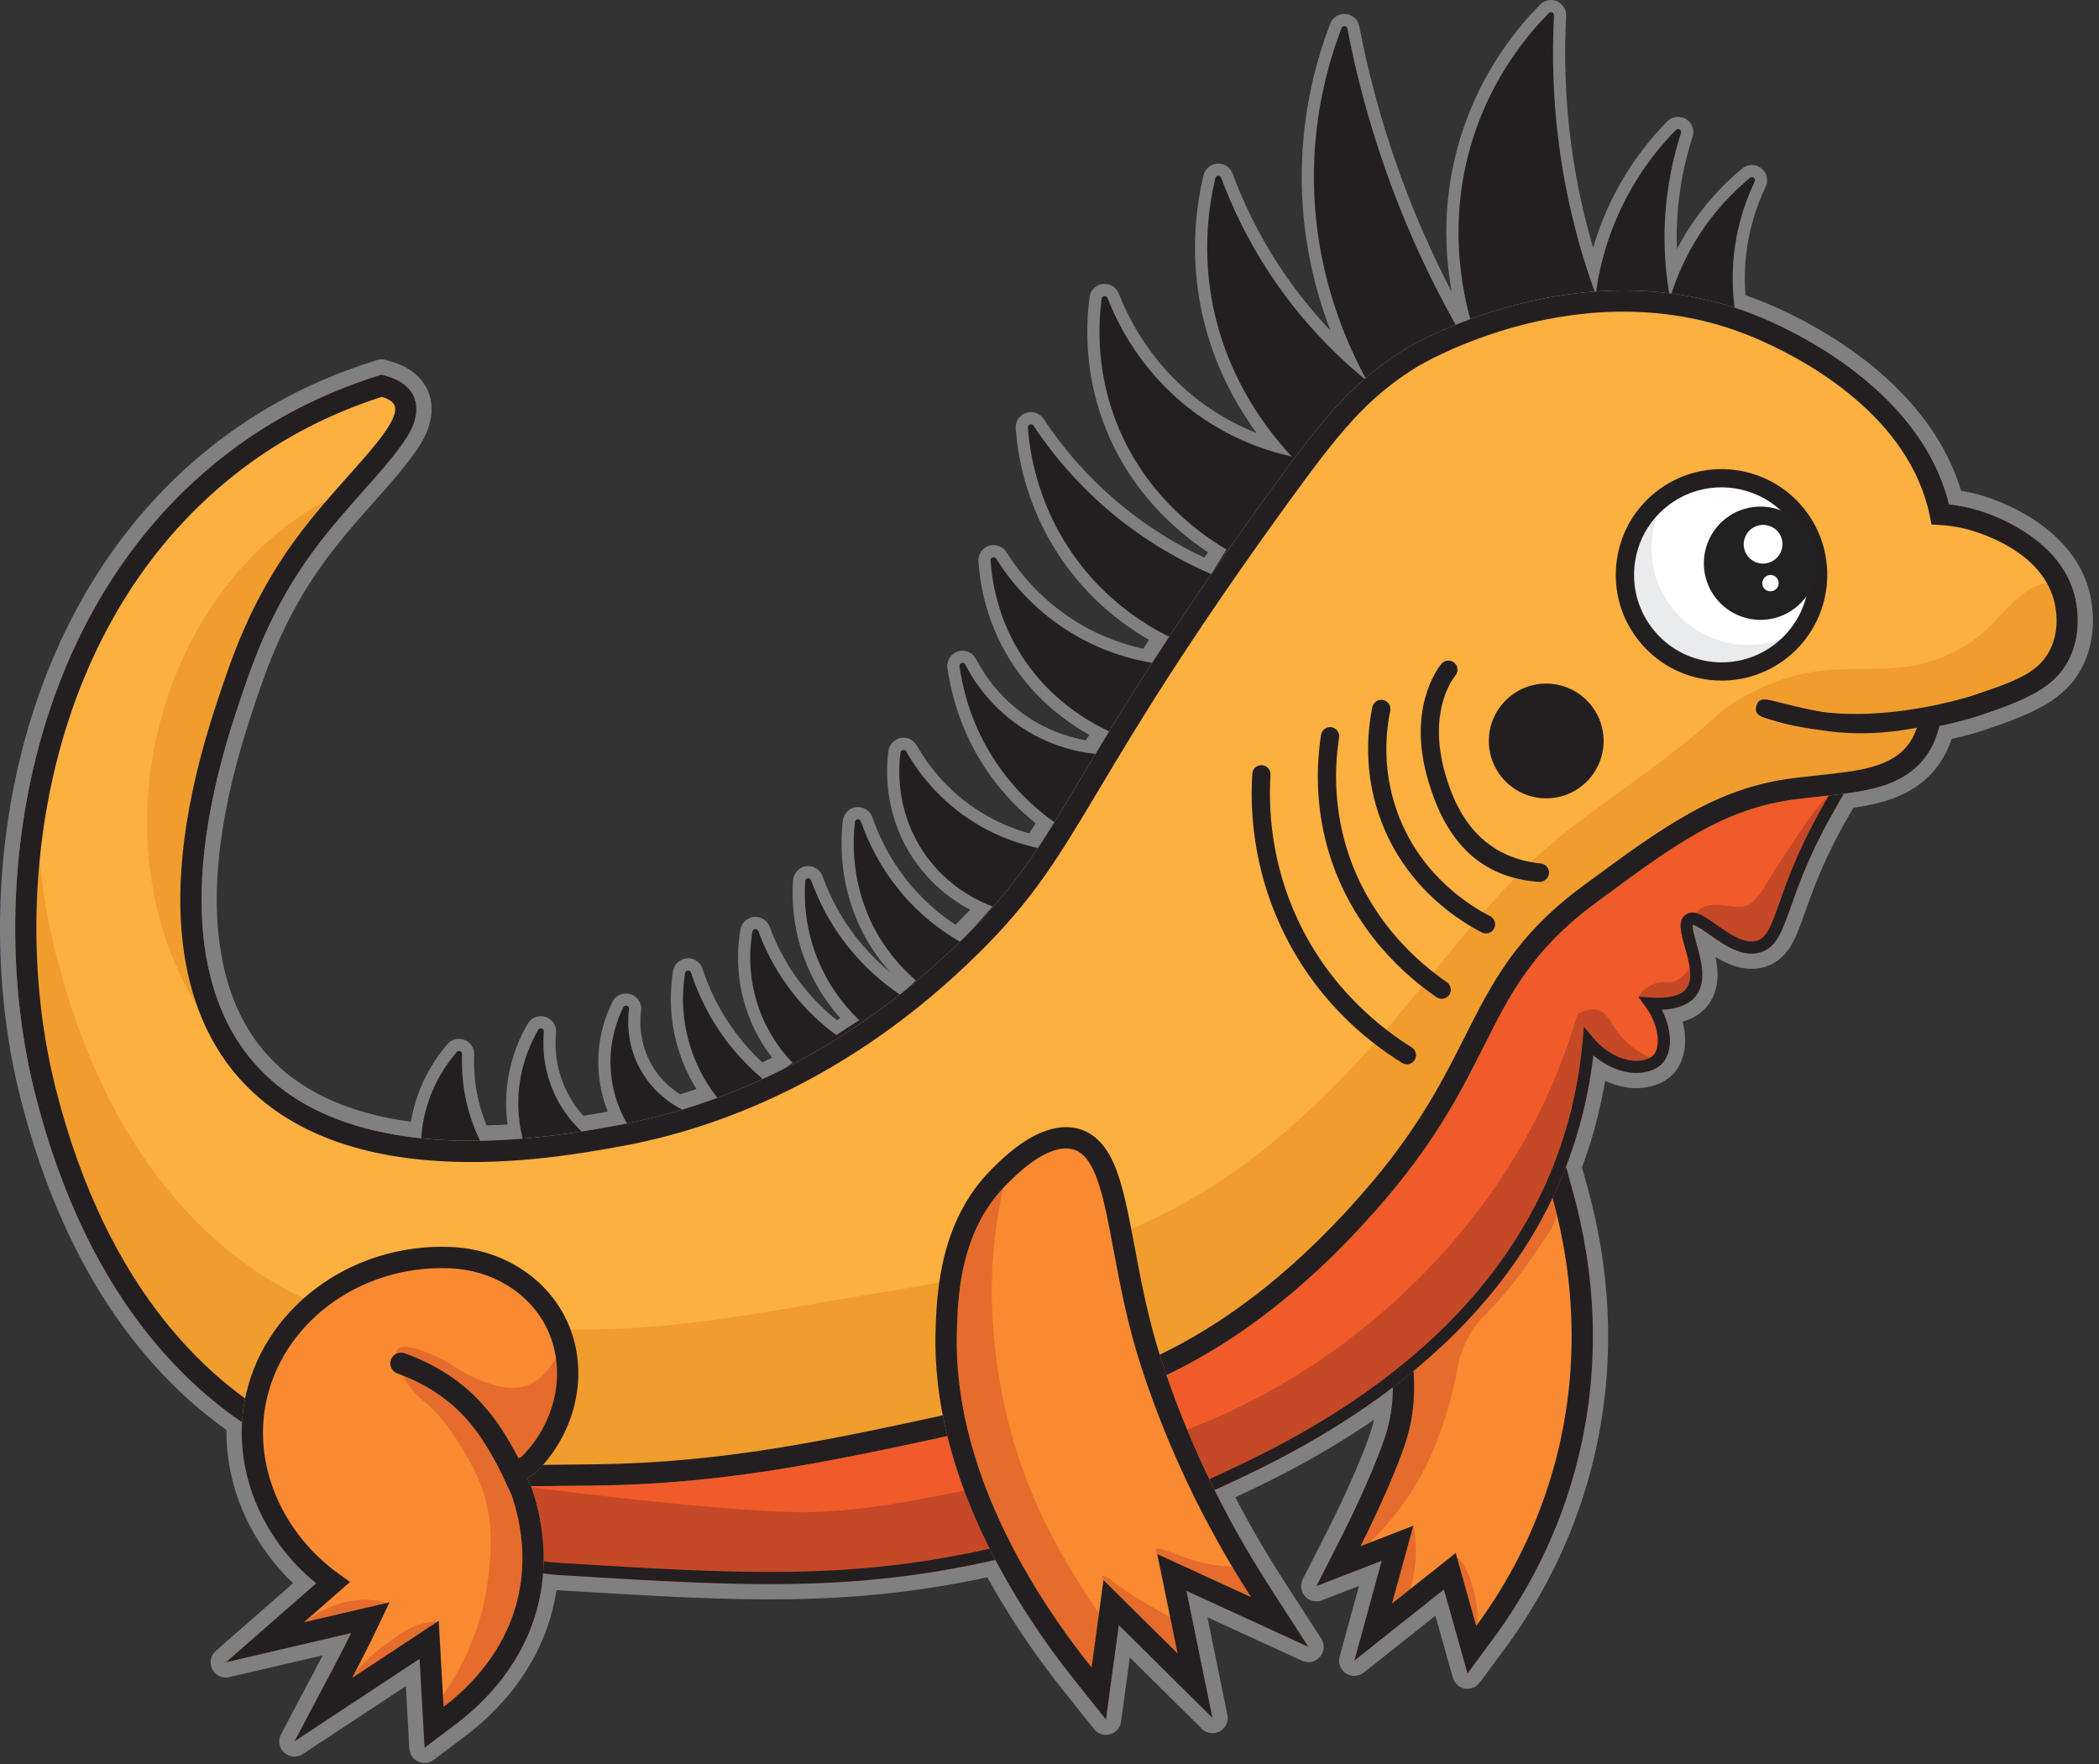 <?xml version="1.0" encoding="UTF-8" standalone="no"?><!DOCTYPE svg PUBLIC "-//W3C//DTD SVG 1.1//EN" "http://www.w3.org/Graphics/SVG/1.1/DTD/svg11.dtd"><svg width="100%" height="100%" viewBox="0 0 345 290" version="1.1" xmlns="http://www.w3.org/2000/svg" xmlns:xlink="http://www.w3.org/1999/xlink" xml:space="preserve" xmlns:serif="http://www.serif.com/" style="fill-rule:evenodd;clip-rule:evenodd;stroke-linecap:round;stroke-linejoin:round;stroke-miterlimit:5;"><rect x="0" y="0" width="345" height="290" fill="#333333" stroke="none"/><g id="Ziggy"><path id="outline" d="M89.272,258.621c0.87,0.119 1.76,0.206 2.675,0.262c29.593,1.824 47.68,2.917 71.661,-2.479c4.13,7.856 8.926,14.654 13.076,19.851l5.102,6.388l2.109,-15.52c0,0 7.191,7.123 7.191,7.123l8.204,8.125l-4.266,-20.877c-0,-0 20.036,9.202 20.036,9.202l-6.491,-10.079c-3.283,-5.098 -6.263,-10.34 -8.929,-15.703c0.185,-0.084 0.37,-0.169 0.556,-0.254c6.169,-2.833 17.459,-8.047 28.738,-16.63c-0.008,2.791 -0.4,5.111 -0.926,6.957l-0,-0c-1.43,5.02 -5.5,13.488 -6.299,15.136l-0.001,0.002c-0.392,0.813 -0.794,1.622 -1.203,2.426l-4.141,8.153l10.731,-4.159c-0,0 -4.495,16.41 -4.495,16.41l14.723,-11.686c-0,0 3.883,13.808 3.883,13.808l4.248,-5.758c5.535,-7.501 9.737,-15.737 12.509,-24.525l-0,-0c6.116,-19.391 3.894,-36.894 0.616,-48.771l-1.139,-4.125l-0.119,0.06l0.072,-0.186c2.247,-5.822 3.758,-11.971 4.499,-18.31c2.05,1.777 4.508,2.811 6.842,2.889l0.008,0.001c1.93,0.05 3.558,-0.593 4.432,-1.51c0.78,-0.82 1.312,-2.159 1.306,-3.833c-0.004,-1.474 -0.418,-3.258 -1.349,-5.037c2.797,-0.12 4.656,-1.009 5.631,-2.29c0.749,-0.984 1.074,-2.265 1.037,-3.7c-0.039,-1.566 -0.521,-3.358 -0.962,-4.916c-0.235,-0.831 -0.463,-1.616 -0.568,-2.316c-0.033,-0.219 -0.053,-0.425 -0.046,-0.617c0.001,-0.036 0.008,-0.086 0.014,-0.128c0.041,0.007 0.088,0.017 0.121,0.027c0.186,0.057 0.377,0.146 0.576,0.252c0.64,0.338 1.32,0.827 2.043,1.337c1.353,0.957 2.917,2.036 4.429,2.619c1.355,0.522 2.693,0.664 3.907,0.306c1.076,-0.317 1.946,-0.96 2.706,-2.077c0.757,-1.112 1.43,-2.855 2.32,-5.394c0.293,-0.835 0.609,-1.741 0.973,-2.716l-0,-0.001c2.514,-6.771 5.076,-11.238 6.946,-14.5c0.283,-0.494 0.544,-0.954 0.783,-1.386c2.163,-0.282 4.142,-0.624 5.898,-1.144c3.437,-1.017 6.119,-2.7 7.959,-5.497l-0,-0.001c0.63,-0.959 1.131,-2.015 1.493,-3.161l0.424,-1.346l0.611,-0.125c3.57,-0.777 5.844,-1.535 5.897,-1.553c7.928,-2.666 12.466,-4.693 14.743,-9.241c2.194,-4.381 1.362,-8.976 0.878,-10.752c-2.325,-8.527 -11.74,-12.546 -15.772,-13.77c-1.564,-0.475 -3.181,-0.804 -4.823,-0.982l-0.144,-0.565c-4.559,-17.175 -22.761,-26.784 -30.453,-30.04c-1.732,-0.733 -3.461,-1.364 -5.182,-1.902c-0.299,-2.417 -0.424,-5.348 -0.067,-8.64c0.577,-5.321 2.181,-9.477 3.448,-12.127c-2.403,1.98 -5.754,5.209 -8.681,9.957c-1.953,3.167 -3.21,6.189 -4.033,8.728c-0.471,-0.065 -0.941,-0.124 -1.409,-0.177c-0.531,-3.234 -0.886,-7.164 -0.686,-11.615c0.274,-6.122 1.505,-11.179 2.681,-14.808c-2.55,2.59 -6.014,6.71 -8.809,12.51c-2.494,5.176 -3.631,9.978 -4.16,13.654c-0.427,0.026 -0.852,0.057 -1.274,0.091c-2.309,-6.44 -4.547,-14.464 -5.799,-23.83c-1.098,-8.205 -1.185,-15.538 -0.859,-21.636c-3.393,3.451 -9.055,10.156 -12.291,20.232c-4.056,12.632 -2.1,23.713 -0.498,29.543c-1.199,0.433 -2.318,0.869 -3.347,1.294c-3.924,-7.005 -7.987,-15.471 -11.474,-25.348c-3.011,-8.531 -5.007,-16.454 -6.347,-23.424c-2.075,5.437 -4.379,13.504 -4.504,23.424c-0.189,15.06 4.737,26.827 8.37,33.584c-0.313,0.264 -0.624,0.532 -0.931,0.805c-4.716,-3.891 -10.386,-9.481 -15.482,-17.155c-3.893,-5.863 -6.459,-11.449 -8.173,-16.064c-1.013,4.301 -1.914,10.636 -0.847,18.107c1.993,13.969 9.644,23.371 13.583,27.516l-0.258,0.343l-0.178,0.237c-3.955,-0.84 -9.937,-2.689 -15.999,-7.032c-9.453,-6.774 -13.497,-15.598 -14.981,-19.405c-0.514,3.946 -0.89,11.151 2.088,19.277c4.803,13.11 15.04,19.634 18.471,21.607c-1.147,1.633 -2.246,3.214 -3.302,4.746c-4.279,-1.844 -9.83,-4.762 -15.552,-9.374c-6.643,-5.354 -11.059,-11.006 -13.824,-15.177c0.28,3.76 1.393,11.82 6.93,20.028c5.297,7.853 12.048,11.995 16.065,13.97c-1.19,1.8 -2.311,3.521 -3.372,5.168c-3.21,-0.552 -7.469,-1.705 -11.969,-4.202c-7.629,-4.233 -11.875,-10.061 -13.788,-13.107c0.216,3.149 1.021,8.503 4.256,14.128c4.514,7.849 11.213,11.799 14.994,13.556c-0.991,1.62 -1.919,3.156 -2.797,4.618c-2.803,-0.327 -6.826,-1.224 -11.006,-3.706c-6.309,-3.745 -9.385,-8.966 -10.553,-11.234c0.452,3.235 1.63,8.612 5.106,14.298c3.25,5.316 7.232,8.813 10.253,10.957c-1.107,1.799 -2.178,3.489 -3.268,5.117c-2.753,-0.6 -6.321,-1.742 -10.049,-3.989c-6.632,-3.999 -10.178,-9.337 -11.744,-12.085c-0.245,1.817 -0.984,8.894 3.575,15.83c3.879,5.905 9.338,8.268 11.531,9.057c-1.524,1.758 -3.201,3.548 -5.108,5.436c-0.362,0.358 -0.724,0.712 -1.085,1.062c-1.924,-1.109 -4.057,-2.568 -6.19,-4.491c-6.034,-5.44 -8.877,-11.709 -10.212,-15.49c-0.333,2.965 -0.729,10.232 3.404,17.702c2.085,3.77 4.653,6.38 6.62,8.045c-1.184,0.999 -2.367,1.959 -3.547,2.882c-2.213,-1.503 -4.896,-3.661 -7.499,-6.671c-3.955,-4.574 -6.04,-9.169 -7.149,-12.256c-0.171,2.479 -0.16,7.055 1.873,12.256c2.137,5.471 5.461,8.947 7.319,10.638c-1.532,0.993 -3.064,1.986 -4.596,2.979c-1.98,-1.428 -4.339,-3.421 -6.638,-6.128c-3.585,-4.22 -5.55,-8.439 -6.639,-11.404c-0.386,2.273 -0.899,7.177 1.192,12.765c1.571,4.2 3.962,7.05 5.534,8.641c-2.037,1.083 -4.046,2.069 -6.017,2.964c-1.67,-1.413 -3.513,-3.215 -5.304,-5.477c-3.564,-4.498 -5.447,-8.95 -6.468,-12.085c-0.374,2.28 -0.79,6.724 0.851,11.915c1.178,3.73 2.995,6.506 4.453,8.328c-2.402,0.902 -4.728,1.672 -6.959,2.329c-1.982,-1.09 -4.765,-3.124 -6.686,-6.657c-2.413,-4.436 -2.063,-8.652 -1.872,-10.128c-0.782,1.581 -2.453,5.49 -1.958,10.639c0.34,3.535 1.571,6.295 2.64,8.116c-0.674,0.138 -1.333,0.266 -1.978,0.384c-1.72,0.315 -3.976,0.73 -6.623,1.136c-1.477,-1.447 -3.235,-3.602 -4.507,-6.572c-1.843,-4.305 -1.733,-8.138 -1.562,-9.973c-1.014,1.734 -2.52,4.816 -3.033,8.951c-0.442,3.557 0.015,6.561 0.537,8.632c-2.552,0.222 -5.259,0.371 -8.05,0.396c-0.65,-1.366 -1.29,-2.975 -1.807,-4.815c-1.054,-3.76 -1.195,-7.068 -1.1,-9.441c-1.5,1.745 -3.84,4.957 -5.027,9.569c-0.404,1.568 -0.606,3.03 -0.689,4.327c-1.478,-0.143 -2.959,-0.334 -4.435,-0.578c-9.154,-1.515 -18.124,-5.11 -24.339,-12.833c-6.908,-8.584 -12.497,-25.457 -2.043,-57.009c2.403,-7.252 5.365,-16.288 12.481,-26.002c2.796,-3.816 5.858,-7.246 8.558,-10.275l-0,-0.001c3.314,-3.72 6.44,-7.342 7.671,-9.913c1.085,-2.264 0.992,-4.19 0.306,-5.557l-0.001,-0.001c-0.604,-1.2 -1.922,-2.448 -4.198,-3.107l-1.025,-0.297l-1.017,0.326c-8.774,2.813 -16.791,6.94 -23.836,12.26c-33.885,25.587 -40.448,72.729 -32.052,105.75c7.543,29.667 21.645,45.447 33.978,53.872c-0.579,9.797 3.932,19.747 12.186,26.461l-14.846,12.99l20.593,-4.806c-0.398,0.808 -0.8,1.609 -1.203,2.401c-0.563,1.106 -1.138,2.213 -1.721,3.316l-6.389,12.079l20.56,-13.552l0.822,14.606l5.234,-3.946c4.829,-3.643 11.039,-9.994 13.41,-19.454c0.433,-1.728 0.714,-3.484 0.848,-5.253Z" style="fill:none;fill-rule:nonzero;stroke:#808080;stroke-width:5px;"/><path id="dorsal-crests" d="M104.758,186.343l-0.013,0.003l-0.051,0.011l-7.722,1.438c-1.476,-1.112 -4.562,-3.748 -6.511,-8.297c-1.843,-4.305 -1.733,-8.138 -1.562,-9.973c-1.014,1.734 -2.52,4.816 -3.033,8.951c-0.559,4.502 0.321,8.119 0.952,10.079c-2.608,0.074 -5.217,0.147 -7.825,0.219c-0.854,-1.6 -1.76,-3.639 -2.447,-6.085c-1.054,-3.76 -1.195,-7.068 -1.1,-9.441c-1.5,1.745 -3.84,4.957 -5.027,9.569c-0.666,2.584 -0.781,4.879 -0.724,6.624c2.046,0.05 4.729,0.078 7.873,0.014c-0,0 5.63,-0.116 10.695,-0.543c6.004,-0.508 11.677,-1.505 16.431,-2.555l0.065,-0.012l-0.001,-0.002c7.931,-1.756 13.278,-3.654 13.278,-3.654c14.736,-5.23 24.554,-12.827 32.425,-19.021c6.202,-4.88 20.389,-16.84 33.618,-36.681c12.139,-18.209 9.537,-22.155 21.822,-38.827c7.396,-10.036 14.757,-20.026 27.198,-27.216c19.741,-11.407 41.048,-9.28 52.043,-7.191c-0.607,-2.794 -1.183,-6.977 -0.639,-12c0.577,-5.321 2.181,-9.477 3.448,-12.127c-2.403,1.98 -5.754,5.209 -8.681,9.957c-2.764,4.482 -4.135,8.675 -4.852,11.617c-0.813,-3.673 -1.544,-8.708 -1.276,-14.681c0.274,-6.122 1.505,-11.179 2.681,-14.808c-2.55,2.59 -6.014,6.71 -8.809,12.51c-3.159,6.557 -4.141,12.514 -4.468,16.341c-2.633,-6.83 -5.339,-15.757 -6.765,-26.426c-1.098,-8.205 -1.185,-15.538 -0.859,-21.636c-3.393,3.451 -9.055,10.156 -12.291,20.232c-4.745,14.779 -1.261,27.436 0.256,32.042c-0.893,0.426 -1.788,0.852 -2.682,1.277c-4.349,-7.455 -8.983,-16.756 -12.893,-27.83c-3.011,-8.531 -5.007,-16.454 -6.347,-23.424c-2.075,5.437 -4.379,13.504 -4.504,23.424c-0.219,17.418 6.405,30.432 9.957,36.383c-5.108,-3.881 -11.958,-10.05 -18,-19.149c-3.893,-5.863 -6.459,-11.449 -8.173,-16.064c-1.013,4.301 -1.914,10.636 -0.847,18.107c2.139,14.99 10.793,24.721 14.383,28.34c-3.869,-0.705 -10.502,-2.453 -17.235,-7.276c-9.453,-6.774 -13.497,-15.598 -14.981,-19.405c-0.514,3.946 -0.89,11.151 2.088,19.277c4.884,13.33 15.385,19.851 18.638,21.702c-1,1.617 -2,3.234 -3,4.851c-4.337,-1.83 -10.087,-4.791 -16.021,-9.574c-6.643,-5.354 -11.059,-11.006 -13.824,-15.177c0.28,3.76 1.393,11.82 6.93,20.028c6.225,9.229 14.459,13.332 17.903,14.818c-1.01,1.544 -2.02,3.088 -3.031,4.631c-3.295,-0.374 -8.533,-1.397 -14.148,-4.513c-7.629,-4.233 -11.875,-10.061 -13.788,-13.107c0.216,3.149 1.021,8.503 4.256,14.128c5.403,9.396 13.938,13.204 16.85,14.353c-0.806,1.33 -1.613,2.66 -2.421,3.991c-2.546,-0.091 -7.756,-0.622 -13.238,-3.876c-6.309,-3.745 -9.385,-8.966 -10.553,-11.234c0.452,3.235 1.63,8.612 5.106,14.298c4.274,6.99 9.813,10.835 12.767,12.596c-1.216,1.29 -2.431,2.581 -3.647,3.872c-2.872,-0.434 -7.397,-1.497 -12.184,-4.383c-6.632,-3.999 -10.178,-9.337 -11.744,-12.085c-0.245,1.817 -0.984,8.894 3.575,15.83c4.13,6.287 10.05,8.558 11.914,9.191c-1.978,2.241 -3.957,4.482 -5.936,6.724c-2.085,-1.147 -4.457,-2.712 -6.83,-4.851c-6.034,-5.44 -8.877,-11.709 -10.212,-15.49c-0.333,2.965 -0.729,10.232 3.404,17.702c2.175,3.933 4.876,6.604 6.872,8.256c-1.056,1.03 -2.112,2.06 -3.168,3.091c-2.321,-1.512 -5.274,-3.788 -8.13,-7.091c-3.955,-4.574 -6.04,-9.169 -7.149,-12.256c-0.171,2.479 -0.16,7.055 1.873,12.256c2.137,5.471 5.461,8.947 7.319,10.638c-1.532,0.993 -3.064,1.986 -4.596,2.979c-1.98,-1.428 -4.339,-3.421 -6.638,-6.128c-3.585,-4.22 -5.55,-8.439 -6.639,-11.404c-0.386,2.273 -0.899,7.177 1.192,12.765c1.628,4.352 4.137,7.255 5.702,8.809c-1.745,1.191 -3.489,2.383 -5.234,3.575c-1.904,-1.511 -4.117,-3.556 -6.255,-6.256c-3.564,-4.498 -5.447,-8.95 -6.468,-12.085c-0.374,2.28 -0.79,6.724 0.851,11.915c1.483,4.695 3.977,7.878 5.496,9.55c-1.971,0.693 -3.941,1.385 -5.911,2.078c-1.269,-0.482 -5.953,-2.435 -8.777,-7.628c-2.413,-4.436 -2.063,-8.652 -1.872,-10.128c-0.782,1.581 -2.453,5.49 -1.958,10.639c0.484,5.03 2.772,8.492 3.829,9.909Z" style="fill:#231f20;fill-rule:nonzero;stroke:#231f20;stroke-width:1px;"/><g id="leg-left-front"><path id="base" d="M258.579,196.023l-1.139,-4.125l-33.369,16.907l1.255,3.002c4.491,10.745 4.018,18.493 2.682,23.18l-0,-0c-1.43,5.02 -5.5,13.488 -6.299,15.136l-0.001,0.002c-0.392,0.813 -0.794,1.622 -1.203,2.426l-4.141,8.153l10.731,-4.159c-0,0 -4.495,16.41 -4.495,16.41l14.723,-11.686c-0,0 3.883,13.808 3.883,13.808l4.248,-5.758c5.535,-7.501 9.737,-15.737 12.509,-24.525l-0,-0c6.116,-19.391 3.894,-36.894 0.616,-48.771Z" style="fill:#f98a31;"/><g id="highlights"><path d="M231.79,261.192l-2.987,2.377l3.481,-12.729c0.119,0.566 0.224,1.154 0.295,1.765c0.388,3.293 -0.082,6.222 -0.789,8.587" style="fill:#e56c2c;fill-rule:nonzero;"/><path d="M255.704,200.332c-0.282,1.035 -0.894,1.939 -1.493,2.835c-2.906,4.293 -5.858,8.62 -9.505,12.338c-0.105,0.109 -0.223,0.227 -0.352,0.349c-2.492,2.402 -4.169,5.513 -4.773,8.921c-0.401,2.263 -0.887,4.234 -1.356,5.88c-1.259,4.436 -3.729,12.752 -10.81,20.504c-0.824,0.904 -1.634,1.717 -2.4,2.434l-1.388,0.541c0.412,-0.823 0.835,-1.658 1.235,-2.481c0.824,-1.717 5.036,-10.504 6.517,-15.705c0.859,-3.022 1.423,-7.21 0.764,-12.526c-0.47,-3.764 -1.54,-8.081 -3.587,-12.964c-0,0 0.001,-0.001 0.001,-0.002c4.927,-2.487 9.857,-4.989 14.785,-7.491c3.906,-1.975 7.822,-4.398 11.88,-5.974c0.424,1.106 0.812,2.129 0.482,3.341" style="fill:#e56c2c;fill-rule:nonzero;"/><path d="M242.895,266.886c-0.082,0.117 -0.176,0.234 -0.26,0.353l-3.175,-11.316c0.506,0.423 0.906,0.823 1.07,1.14c1.965,3.659 2.377,7.27 2.365,9.823" style="fill:#e56c2c;fill-rule:nonzero;"/></g><path id="outline1" serif:id="outline" d="M258.579,196.023l-1.139,-4.125l-33.369,16.907l1.255,3.002c4.491,10.745 4.018,18.493 2.682,23.18l-0,-0c-1.43,5.02 -5.5,13.488 -6.299,15.136l-0.001,0.002c-0.392,0.813 -0.794,1.622 -1.203,2.426l-4.141,8.153l10.731,-4.159c-0,0 -4.495,16.41 -4.495,16.41l14.723,-11.686c-0,0 3.883,13.808 3.883,13.808l4.248,-5.758c5.535,-7.501 9.737,-15.737 12.509,-24.525l-0,-0c6.116,-19.391 3.894,-36.894 0.616,-48.771Zm-3.374,0.931l-26.65,13.503c4.936,11.809 4.287,20.339 2.819,25.489c-1.483,5.206 -5.687,13.994 -6.515,15.703c-0.402,0.832 -0.814,1.662 -1.233,2.487l8.679,-3.364l-3.504,12.793l10.467,-8.308l3.37,11.984c5.304,-7.188 9.331,-15.079 11.987,-23.5c5.867,-18.602 3.725,-35.393 0.58,-46.787Z" style="fill:#231f20;"/></g><g id="belly"><path id="base1" serif:id="base" d="M261.892,173.462c2.05,1.777 4.508,2.811 6.842,2.889l0.008,0.001c1.93,0.05 3.558,-0.593 4.432,-1.51c0.78,-0.82 1.312,-2.159 1.306,-3.833c-0.004,-1.474 -0.418,-3.258 -1.349,-5.037c2.797,-0.12 4.656,-1.009 5.631,-2.29c0.749,-0.984 1.074,-2.265 1.037,-3.7c-0.039,-1.566 -0.521,-3.358 -0.962,-4.916c-0.235,-0.831 -0.463,-1.616 -0.568,-2.316c-0.033,-0.219 -0.053,-0.425 -0.046,-0.617c0.001,-0.036 0.008,-0.086 0.014,-0.128c0.041,0.007 0.088,0.017 0.121,0.027c0.186,0.057 0.377,0.146 0.576,0.252c0.64,0.338 1.32,0.827 2.043,1.337c1.353,0.957 2.917,2.036 4.429,2.619c1.355,0.522 2.693,0.664 3.907,0.306c1.076,-0.317 1.946,-0.96 2.706,-2.077c0.757,-1.112 1.43,-2.855 2.32,-5.394c0.293,-0.835 0.609,-1.741 0.973,-2.716l-0,-0.001c2.514,-6.771 5.076,-11.238 6.946,-14.5c1.452,-2.535 2.335,-4.206 2.643,-5.442c0.341,-1.367 0.162,-2.418 -0.441,-3.399l-0,-0.001c-0.51,-0.826 -1.414,-1.724 -3.137,-2.316c-1.864,-0.641 -4.979,-0.969 -10.153,-0.237c-11.717,1.66 -23.051,8.151 -33.626,19.399c-0.214,0.227 -0.39,0.415 -0.527,0.557c-0.609,0.626 -49.134,50.255 -96.952,63.76c-20.311,5.736 -37.233,3.496 -50.828,1.72c-5.728,-0.747 -10.843,-1.408 -15.354,-1.408c-7.714,0 -13.752,1.905 -18.255,8.036c-6.112,8.323 -7.094,21.18 -5.364,29.613c1.229,5.988 3.871,10.377 6.965,12.201c4.766,2.809 9.305,4.208 14.718,4.542c34.196,2.108 53.028,3.239 83.342,-5.489c8.847,-2.548 15.828,-4.564 24.907,-8.734c12.262,-5.632 44.758,-20.669 57.197,-52.888c2.247,-5.822 3.758,-11.971 4.499,-18.31Z" style="fill:#f15a29;fill-rule:nonzero;"/><g id="highlights1" serif:id="highlights"><path d="M160.041,255.121c-6.167,1.27 -14.937,3.857 -24.147,4.215c-22.108,0.858 -48.662,-1.124 -55.164,-4.208c-0.21,-2.96 -0.407,-4.57 -1.497,-7.421c1.37,-1.199 -0.78,-2.911 0.19,-4.361c7.78,1.25 37.378,4.885 50.908,5.195c9.76,0.221 20.323,-1.961 28.603,-3.621c0.64,3.09 3.298,7.051 4.358,9.96" style="fill:#c54827;fill-rule:nonzero;"/><path d="M277.17,162.471c-0.9,1.18 -2.84,1.68 -5.78,1.479l-1.92,-0.129c-0.04,-0.18 0.08,-0.371 0.2,-0.531c1.04,-1.38 2.87,-1.769 2.87,-1.769c1.29,-0.28 1.5,0.059 2.34,-0.13c1.18,-0.26 2.189,-1.24 2.83,-2.37c0.189,1.33 0.12,2.58 -0.54,3.45" style="fill:#c54827;fill-rule:nonzero;"/><path d="M300.44,131.001c-1.899,3.32 -4.47,7.84 -7,14.66c-0.37,0.99 -0.689,1.91 -0.989,2.75c-1.351,3.86 -2.071,5.74 -3.7,6.22c-2.04,0.6 -4.581,-1.2 -6.621,-2.64c-1.25,-0.88 -2.389,-1.69 -3.4,-1.93c0.21,-0.24 0.41,-0.4 0.53,-0.5c2.14,-1.67 4.93,-0.33 6.941,-0.51c2.559,-0.22 3.349,-2.83 7.279,-8.76c2.811,-4.25 5.311,-8.02 6.96,-9.29" style="fill:#c54827;fill-rule:nonzero;"/><path d="M271.18,173.861c-0.6,0.34 -1.439,0.51 -2.38,0.49c-2.45,-0.08 -5.03,-1.48 -6.92,-3.75l-1.54,-1.86l-0.22,2.42c-0.62,6.9 -2.16,13.591 -4.589,19.89c-2.901,7.52 -6.921,14.081 -11.521,19.78c-1.75,2.171 -3.58,4.21 -5.47,6.131c-5.45,5.569 -11.36,10.159 -17.03,13.909c-0.88,0.58 -1.76,1.14 -2.63,1.69c-7.889,4.941 -15.07,8.24 -19.52,10.28c-2.93,1.35 -5.64,2.47 -8.27,3.45c-1.066,-2.93 -2.134,-5.86 -3.2,-8.789c12.265,-3.805 21.408,-8.91 27.373,-12.789c7.628,-4.962 30.107,-20.96 41.317,-50.001c1.283,-3.325 2.15,-6.123 2.68,-7.96c0.84,-0.521 2.05,-1.071 3.28,-0.761c1.65,0.41 2.161,2.07 3.42,3.74c1.38,1.82 3.38,3.32 5.22,4.13" style="fill:#c54827;fill-rule:nonzero;"/></g><path id="outline2" serif:id="outline" d="M261.892,173.462c2.05,1.777 4.508,2.811 6.842,2.889l0.008,0.001c1.93,0.05 3.558,-0.593 4.432,-1.51c0.78,-0.82 1.312,-2.159 1.306,-3.833c-0.004,-1.474 -0.418,-3.258 -1.349,-5.037c2.797,-0.12 4.656,-1.009 5.631,-2.29c0.749,-0.984 1.074,-2.265 1.037,-3.7c-0.039,-1.566 -0.521,-3.358 -0.962,-4.916c-0.235,-0.831 -0.463,-1.616 -0.568,-2.316c-0.033,-0.219 -0.053,-0.425 -0.046,-0.617c0.001,-0.036 0.008,-0.086 0.014,-0.128c0.041,0.007 0.088,0.017 0.121,0.027c0.186,0.057 0.377,0.146 0.576,0.252c0.64,0.338 1.32,0.827 2.043,1.337c1.353,0.957 2.917,2.036 4.429,2.619c1.355,0.522 2.693,0.664 3.907,0.306c1.076,-0.317 1.946,-0.96 2.706,-2.077c0.757,-1.112 1.43,-2.855 2.32,-5.394c0.293,-0.835 0.609,-1.741 0.973,-2.716l-0,-0.001c2.514,-6.771 5.076,-11.238 6.946,-14.5c1.452,-2.535 2.335,-4.206 2.643,-5.442c0.341,-1.367 0.162,-2.418 -0.441,-3.399l-0,-0.001c-0.51,-0.826 -1.414,-1.724 -3.137,-2.316c-1.864,-0.641 -4.979,-0.969 -10.153,-0.237c-11.717,1.66 -23.051,8.151 -33.626,19.399c-0.214,0.227 -0.39,0.415 -0.527,0.557c-0.609,0.626 -49.134,50.255 -96.952,63.76c-20.311,5.736 -37.233,3.496 -50.828,1.72c-5.728,-0.747 -10.843,-1.408 -15.354,-1.408c-7.714,0 -13.752,1.905 -18.255,8.036c-6.112,8.323 -7.094,21.18 -5.364,29.613c1.229,5.988 3.871,10.377 6.965,12.201c4.766,2.809 9.305,4.208 14.718,4.542c34.196,2.108 53.028,3.239 83.342,-5.489c8.847,-2.548 15.828,-4.564 24.907,-8.734c12.262,-5.632 44.758,-20.669 57.197,-52.888c2.247,-5.822 3.758,-11.971 4.499,-18.31Zm40.864,-49.397c-0.833,-1.352 -3.475,-2.729 -11.306,-1.621c-11.317,1.603 -22.235,7.924 -32.449,18.788c-0.223,0.237 -0.406,0.432 -0.548,0.579c-0.49,0.504 -49.537,50.65 -97.845,64.293c-20.632,5.827 -37.82,3.583 -51.63,1.779c-5.632,-0.735 -10.66,-1.392 -15.095,-1.392c-7.017,0 -12.548,1.644 -16.643,7.22c-5.783,7.875 -6.654,20.049 -5.017,28.027c1.088,5.3 3.283,9.266 6.021,10.88c4.477,2.639 8.741,3.955 13.826,4.269c33.917,2.091 52.598,3.242 82.665,-5.415c8.747,-2.519 15.65,-4.506 24.626,-8.629c12.025,-5.523 43.967,-20.193 56.166,-51.791c2.431,-6.299 3.976,-12.992 4.592,-19.895l0.216,-2.413l1.549,1.863c1.884,2.263 4.469,3.664 6.917,3.746c1.257,0.033 2.353,-0.29 2.924,-0.89c1.233,-1.295 1.041,-4.792 -1.21,-7.932l-1.235,-1.722l2.114,0.141c2.934,0.198 4.88,-0.301 5.776,-1.479c1.227,-1.612 0.403,-4.522 -0.258,-6.861c-0.649,-2.299 -1.211,-4.285 0.124,-5.257c1.371,-0.996 3.096,0.224 5.094,1.635c2.041,1.443 4.577,3.241 6.617,2.64c1.629,-0.48 2.352,-2.355 3.704,-6.214c0.297,-0.847 0.618,-1.765 0.986,-2.753c2.565,-6.908 5.177,-11.468 7.085,-14.797c2.201,-3.842 3.06,-5.455 2.234,-6.799Z" style="fill:#231f20;"/></g><g id="upper"><path id="base2" serif:id="base" d="M318.815,119.323l0.611,-0.125c3.57,-0.777 5.844,-1.535 5.897,-1.553c7.928,-2.666 12.466,-4.693 14.743,-9.241c2.194,-4.381 1.362,-8.976 0.878,-10.752c-2.325,-8.527 -11.74,-12.546 -15.772,-13.77c-1.564,-0.475 -3.181,-0.804 -4.823,-0.982l-0.144,-0.565c-4.559,-17.175 -22.761,-26.784 -30.453,-30.04c-29.682,-12.564 -58.44,4.874 -58.729,5.051l-0.004,0.003c-8.508,5.274 -13.255,10.997 -21.921,22.931c-16.843,23.197 -25.311,37.376 -31.496,47.73c-6.488,10.864 -10.382,17.437 -19.1,26.066c-20.914,20.699 -42.485,28.219 -56.911,30.858c-6.758,1.237 -21.799,4.031 -36.296,1.632c-9.154,-1.515 -18.124,-5.11 -24.339,-12.833c-6.908,-8.584 -12.497,-25.457 -2.043,-57.009c2.403,-7.252 5.365,-16.288 12.481,-26.002c2.796,-3.816 5.858,-7.246 8.558,-10.275l-0,-0.001c3.314,-3.72 6.44,-7.342 7.671,-9.913c1.085,-2.264 0.992,-4.19 0.306,-5.557l-0.001,-0.001c-0.604,-1.2 -1.922,-2.448 -4.198,-3.107l-1.025,-0.297l-1.017,0.326c-8.774,2.813 -16.791,6.94 -23.836,12.26c-33.885,25.587 -40.448,72.729 -32.052,105.75c8.921,35.084 27.014,50.746 40.502,57.789c12.921,6.749 25.317,6.789 50.056,6.497l1.186,-0.014c22.562,-0.263 40.094,-4.124 66.626,-10.006c18.743,-4.154 23.408,-6.278 25.918,-7.403c13.441,-6.028 26.285,-16.192 38.173,-30.294c8.126,-9.64 12.128,-17.553 15.649,-24.542c4.268,-8.467 7.908,-15.816 18.462,-23.592c12.528,-9.231 20.729,-15.474 32.931,-16.987c1.324,-0.164 2.61,-0.302 3.856,-0.435c3.707,-0.396 7.02,-0.775 9.78,-1.592c3.437,-1.017 6.119,-2.7 7.959,-5.497l-0,-0.001c0.63,-0.959 1.131,-2.015 1.493,-3.161l0.424,-1.346Z" style="fill:#fbb040;fill-rule:nonzero;"/><g id="highlights2" serif:id="highlights"><path d="M53.731,82.221c-1.73,2.01 -3.49,4.15 -5.16,6.43c-7.38,10.08 -10.49,19.45 -12.98,26.97c-7.78,23.48 -6.93,39.27 -3.19,49.73c-2.05,-3.38 -3.41,-6.41 -4.33,-8.771c-8.97,-23.169 -2.03,-52.029 16.6,-68.169c2.27,-1.97 5.24,-4.17 9.06,-6.19" style="fill:#f09d2e;fill-rule:nonzero;"/><path d="M336.99,106.866c-0.261,0.527 -0.578,1.03 -0.96,1.499c-1.468,1.804 -3.658,2.842 -5.808,3.73c-12.12,5.006 -25.893,7.047 -38.424,3.184c-1.034,-0.319 -2.404,-0.565 -2.985,0.347c-0.643,1.009 0.485,2.289 1.637,2.611c2.851,0.796 5.833,1.386 8.78,1.764c0.09,0.011 0.181,0.03 0.281,0.04c4.94,0.77 10.16,0.62 15.54,-0.43c-0.26,0.84 -0.621,1.6 -1.081,2.3c-2.759,4.2 -8.24,4.79 -15.179,5.53c-1.271,0.13 -2.571,0.27 -3.92,0.44c-12.78,1.59 -21.45,7.97 -34.57,17.64c-11.13,8.2 -15.02,15.91 -19.52,24.84c-3.421,6.79 -7.301,14.49 -15.2,23.86c-11.5,13.65 -23.91,23.52 -36.92,29.35c-2.45,1.101 -7,3.141 -25.251,7.191c-26.25,5.809 -43.589,9.66 -65.909,9.919l-1.18,0.01c-23.911,0.28 -35.911,0.42 -48.4,-6.099c-12.94,-6.761 -30.17,-21.88 -38.73,-55.551c-2.881,-11.34 -3.96,-24.42 -2.671,-37.67c0.521,5.4 1.43,10.61 2.671,15.49c8.56,33.67 25.79,48.79 38.73,55.55c12.489,6.52 24.489,6.38 48.4,6.101c-0,0 1.178,-0.01 1.18,-0.01c16.243,-0.139 31.531,-3.527 47.38,-6.083c16.244,-2.621 32.741,-5.803 47.474,-13.451c13.548,-7.034 24.892,-17.536 34.825,-28.996c10.436,-12.039 18.691,-24.486 31.514,-34.279c6.342,-4.843 12.977,-9.297 19.173,-14.331c2.783,-2.261 5.232,-4.891 8.358,-6.623c3.386,-1.877 6.859,-3.37 10.679,-4.115c5.038,-0.983 10.096,-0.436 15.171,-0.877c5.085,-0.443 10.329,-2.566 14.144,-6.006c3.031,-2.735 5.439,-6.5 9.331,-7.734c0.26,-0.082 0.544,-0.152 0.802,-0.066c0.411,0.137 0.602,0.599 0.732,1.012c1.019,3.222 1.36,6.965 -0.094,9.913" style="fill:#f09d2e;fill-rule:nonzero;"/></g><path id="outline3" serif:id="outline" d="M318.815,119.323l0.611,-0.125c3.57,-0.777 5.844,-1.535 5.897,-1.553c7.928,-2.666 12.466,-4.693 14.743,-9.241c2.194,-4.381 1.362,-8.976 0.878,-10.752c-2.325,-8.527 -11.74,-12.546 -15.772,-13.77c-1.564,-0.475 -3.181,-0.804 -4.823,-0.982l-0.144,-0.565c-4.559,-17.175 -22.761,-26.784 -30.453,-30.04c-29.682,-12.564 -58.44,4.874 -58.729,5.051l-0.004,0.003c-8.508,5.274 -13.255,10.997 -21.921,22.931c-16.843,23.197 -25.311,37.376 -31.496,47.73c-6.488,10.864 -10.382,17.437 -19.1,26.066c-20.914,20.699 -42.485,28.219 -56.911,30.858c-6.758,1.237 -21.799,4.031 -36.296,1.632c-9.154,-1.515 -18.124,-5.11 -24.339,-12.833c-6.908,-8.584 -12.497,-25.457 -2.043,-57.009c2.403,-7.252 5.365,-16.288 12.481,-26.002c2.796,-3.816 5.858,-7.246 8.558,-10.275l-0,-0.001c3.314,-3.72 6.44,-7.342 7.671,-9.913c1.085,-2.264 0.992,-4.19 0.306,-5.557l-0.001,-0.001c-0.604,-1.2 -1.922,-2.448 -4.198,-3.107l-1.025,-0.297l-1.017,0.326c-8.774,2.813 -16.791,6.94 -23.836,12.26c-33.885,25.587 -40.448,72.729 -32.052,105.75c8.921,35.084 27.014,50.746 40.502,57.789c12.921,6.749 25.317,6.789 50.056,6.497l1.186,-0.014c22.562,-0.263 40.094,-4.124 66.626,-10.006c18.743,-4.154 23.408,-6.278 25.918,-7.403c13.441,-6.028 26.285,-16.192 38.173,-30.294c8.126,-9.64 12.128,-17.553 15.649,-24.542c4.268,-8.467 7.908,-15.816 18.462,-23.592c12.528,-9.231 20.729,-15.474 32.931,-16.987c1.324,-0.164 2.61,-0.302 3.856,-0.435c3.707,-0.396 7.02,-0.775 9.78,-1.592c3.437,-1.017 6.119,-2.7 7.959,-5.497l-0,-0.001c0.63,-0.959 1.131,-2.015 1.493,-3.161l0.424,-1.346Zm5.34,-32.092c-1.778,-0.54 -3.634,-0.862 -5.516,-0.958l-1.171,-0.061l-0.224,-1.15c-0.086,-0.443 -0.223,-1.078 -0.422,-1.83c-4.232,-15.942 -21.294,-24.692 -28.434,-27.714c-28.067,-11.88 -55.257,4.641 -55.53,4.809c-8.142,5.047 -12.63,10.582 -20.928,22.009c-16.75,23.07 -25.172,37.172 -31.323,47.469c-6.665,11.159 -10.687,17.895 -19.643,26.759c-21.581,21.359 -43.857,29.09 -58.743,31.813c-11.636,2.129 -47.045,8.607 -63.992,-12.45c-7.309,-9.083 -13.7,-26.918 -2.638,-60.304c2.493,-7.525 5.595,-16.889 12.98,-26.97c2.866,-3.911 6.001,-7.43 8.768,-10.535c4.365,-4.9 8.488,-9.528 7.462,-11.571c-0.281,-0.558 -0.984,-1.01 -2.044,-1.317c-8.391,2.69 -16.059,6.633 -22.796,11.72c-32.698,24.691 -38.871,70.23 -30.769,102.094c8.561,33.667 25.787,48.791 38.73,55.549c12.487,6.522 24.488,6.382 48.395,6.1l1.186,-0.014c22.321,-0.26 39.662,-4.104 65.91,-9.923c18.25,-4.045 22.8,-6.085 25.244,-7.18c13.011,-5.835 25.42,-15.705 36.928,-29.356c7.898,-9.37 11.777,-17.068 15.2,-23.861c4.499,-8.927 8.384,-16.637 19.511,-24.835c13.124,-9.67 21.794,-16.058 34.577,-17.643c1.344,-0.166 2.65,-0.306 3.914,-0.441c6.94,-0.742 12.421,-1.328 15.187,-5.533c0.456,-0.694 0.817,-1.46 1.079,-2.291c-5.381,1.049 -10.598,1.193 -15.544,0.428c-0.094,-0.015 -0.188,-0.029 -0.283,-0.045c-1.471,-0.184 -4.628,-0.641 -7.343,-1.448l-0.638,-0.187c-1.778,-0.518 -2.952,-0.861 -2.576,-2.308l0.001,-0.003c0.386,-1.473 1.614,-1.16 3.313,-0.726c1.732,0.442 4.901,1.251 7.678,1.703c0.345,0.043 0.58,0.069 0.67,0.078c5.952,0.621 11.972,-0.089 16.479,-0.948l1.893,-0.387c3.317,-0.722 5.444,-1.425 5.494,-1.442c6.739,-2.266 10.807,-3.633 12.739,-7.494c1.686,-3.366 1.003,-6.9 0.631,-8.264c-1.95,-7.154 -10.029,-10.315 -13.412,-11.342Z" style="fill:#231f20;"/></g><g id="leg-right-front"><path id="base3" serif:id="base" d="M191.086,274.246l8.204,8.125l-4.266,-20.877c-0,-0 20.036,9.202 20.036,9.202l-6.491,-10.079c-7.534,-11.699 -13.473,-24.154 -17.685,-37.104l0,0c-2.185,-6.718 -3.367,-13.095 -4.418,-18.72l0,-0.001c-1.031,-5.521 -1.978,-10.335 -3.396,-13.541c-1.414,-3.197 -3.414,-5.081 -5.801,-5.718l-0.004,-0.001c-0.683,-0.18 -1.377,-0.266 -2.078,-0.266c-2.144,-0 -4.438,0.868 -6.511,2.173c-2.496,1.57 -4.671,3.724 -5.697,4.752c-8.478,8.492 -9.021,20.246 -9.206,26.599c-0.681,23.37 12.967,45.015 22.911,57.465l5.102,6.388l2.109,-15.52c0,0 7.191,7.123 7.191,7.123Z" style="fill:#f98a31;fill-rule:nonzero;"/><g id="highlights3" serif:id="highlights"><path d="M193.55,271.755l-12.175,-12.057l-0.023,0.141c-0.153,-0.352 -0.235,-0.682 -0.106,-0.799c0.294,-0.247 1.553,0.788 1.87,1.058c1.129,0.906 3.598,2.553 9.233,5.764l-0,0.012l1.201,5.881Z" style="fill:#e56c2c;fill-rule:nonzero;"/><path d="M180.622,265.25l-1.2,8.822c-9.563,-11.963 -22.808,-32.723 -22.149,-55.179c0.165,-5.635 0.47,-15.973 7.622,-23.644c-0.694,3.106 -1.258,6.588 -1.599,10.411c-0.33,3.788 -1.2,16.856 3.752,32.735c3.482,11.128 8.328,18.856 13.574,26.855" style="fill:#e56c2c;fill-rule:nonzero;"/><path d="M190.209,255.429l0.012,0.07c-0.225,-0.353 -0.353,-0.67 -0.235,-0.847c0.376,-0.576 2.845,0.765 5.939,1.729c2.871,0.894 4.965,1.034 6.6,1.118c0.999,1.681 2.035,3.352 3.104,5.011l-15.42,-7.081Z" style="fill:#e56c2c;fill-rule:nonzero;"/></g><path id="outline4" serif:id="outline" d="M191.086,274.246l8.204,8.125l-4.266,-20.877c-0,-0 20.036,9.202 20.036,9.202l-6.491,-10.079c-7.534,-11.699 -13.473,-24.154 -17.685,-37.104l0,0c-2.185,-6.718 -3.367,-13.095 -4.418,-18.72l0,-0.001c-1.031,-5.521 -1.978,-10.335 -3.396,-13.541c-1.414,-3.197 -3.414,-5.081 -5.801,-5.718l-0.004,-0.001c-0.683,-0.18 -1.377,-0.266 -2.078,-0.266c-2.144,0 -4.438,0.868 -6.511,2.173c-2.496,1.57 -4.671,3.724 -5.697,4.752c-8.478,8.492 -9.021,20.246 -9.206,26.599c-0.681,23.37 12.967,45.015 22.911,57.465l5.102,6.388l2.109,-15.52c0,0 7.191,7.123 7.191,7.123Zm2.463,-2.487l-3.336,-16.326l15.414,7.079c-7.699,-11.955 -13.767,-24.683 -18.071,-37.916c-2.237,-6.877 -3.455,-13.403 -4.53,-19.161c-1.62,-8.67 -2.899,-15.517 -6.659,-16.52c-0.386,-0.102 -0.781,-0.149 -1.18,-0.149c-3.847,0 -8.202,4.366 -9.731,5.898c-7.703,7.715 -8.016,18.456 -8.184,24.228c-0.655,22.461 12.59,43.213 22.147,55.179l1.953,-14.373l12.177,12.061Z" style="fill:#231f20;"/></g><g id="leg-right-rear"><path id="base4" serif:id="base" d="M51.964,260.24l-14.846,12.99l20.593,-4.806c-0.398,0.808 -0.8,1.609 -1.203,2.401c-0.563,1.106 -1.138,2.213 -1.721,3.316l-6.389,12.079l20.56,-13.552l0.822,14.606l5.234,-3.946c4.829,-3.643 11.039,-9.994 13.41,-19.454c1.575,-6.284 1.132,-12.936 -1.024,-19.286l-0.059,-0.174l-0.138,-0.298l-0.559,-1.189l0.286,-0.159c0.299,-0.166 0.572,-0.336 0.818,-0.502l0.284,-0.192l0.241,-0.243c6.829,-6.887 8.745,-17.144 4.619,-25.311c-3.429,-6.789 -10.642,-11.263 -18.9,-11.562c-16.59,-0.64 -31.067,10.372 -33.81,25.448c-1.972,10.835 2.577,22.346 11.782,29.834Z" style="fill:#f98a31;fill-rule:nonzero;"/><g id="highlights4" serif:id="highlights"><path d="M85.025,263.025c-2.129,8.528 -7.763,14.221 -12.116,17.503l-0.105,-1.882c2.799,-4.012 6.351,-10.505 7.398,-19.022c0.483,-3.963 1.188,-9.68 -1.352,-15.985c-1.929,-4.8 -6.141,-10.951 -8.858,-13.068c-0.4,-0.307 -1.964,-1.459 -3.235,-3.529c-0.211,-0.341 -0.376,-0.659 -0.529,-0.942c4.047,1.589 7.752,4.036 10.563,7.282c1.541,1.741 2.859,3.693 4.035,5.764c0.576,1.035 1.176,2.117 1.682,3.211l1.517,3.235l0.059,0.118c1.941,5.705 2.364,11.668 0.941,17.315" style="fill:#e56c2c;fill-rule:nonzero;"/><path d="M85.79,239.369c-0.165,0.106 -0.353,0.224 -0.553,0.341c-0.412,-0.788 -0.835,-1.564 -1.282,-2.352c-1.271,-2.212 -2.729,-4.387 -4.47,-6.351c-3.482,-3.977 -8.081,-6.847 -12.986,-8.588c-0.506,-0.177 -1.036,-0.118 -1.471,0.141c0.012,-0.282 0.118,-0.565 0.306,-0.776c0.659,-0.728 2.247,-0.365 3.823,0.154c4.834,1.598 6.058,3.539 9.845,4.952c2.082,0.788 4.529,1.704 7.129,0.975c2.811,-0.775 4.176,-3.023 5.246,-4.598c0.812,5.657 -1.223,11.691 -5.587,16.102" style="fill:#e56c2c;fill-rule:nonzero;"/><path d="M72.027,266.448l-14.15,9.328c0.141,-0.259 0.27,-0.519 0.411,-0.777c-0,-0.012 0.012,-0.023 0.024,-0.036c1.388,-1.634 3.105,-3.294 5.223,-4.798c1.776,-1.271 4.058,-3.27 7.575,-3.611c0.365,-0.036 0.659,-0.072 0.917,-0.106" style="fill:#e56c2c;fill-rule:nonzero;"/><path d="M63.593,263.447l-13.586,3.176c2.776,-2.058 7.035,-4.28 11.893,-3.54c0.517,0.07 1.081,0.189 1.693,0.364" style="fill:#e56c2c;fill-rule:nonzero;"/></g><path id="outline5" serif:id="outline" d="M51.964,260.24l-14.846,12.99l20.593,-4.806c-0.398,0.808 -0.8,1.609 -1.203,2.401c-0.563,1.106 -1.138,2.213 -1.721,3.316l-6.389,12.079l20.56,-13.552l0.822,14.606l5.234,-3.946c4.829,-3.643 11.039,-9.994 13.41,-19.454c1.575,-6.284 1.132,-12.936 -1.024,-19.286l-0.059,-0.174l-0.138,-0.298l-0.559,-1.189l0.286,-0.159c0.299,-0.166 0.572,-0.336 0.818,-0.502l0.284,-0.192l0.241,-0.243c6.829,-6.887 8.745,-17.144 4.619,-25.311c-3.429,-6.789 -10.642,-11.263 -18.9,-11.562c-16.59,-0.64 -31.067,10.372 -33.81,25.448c-1.972,10.835 2.577,22.346 11.782,29.834Zm32.066,-14.647l-1.523,-3.24c-0.502,-1.085 -1.11,-2.169 -1.684,-3.203c-1.179,-2.071 -2.494,-4.031 -4.026,-5.773c-3.029,-3.491 -7.073,-6.048 -11.475,-7.629c-0.918,-0.328 -1.395,-1.339 -1.067,-2.256c0.328,-0.918 1.331,-1.398 2.25,-1.07c4.893,1.733 9.497,4.602 12.983,8.586c1.742,1.966 3.199,4.132 4.472,6.351c0.443,0.79 0.866,1.563 1.271,2.349c0.204,-0.113 0.39,-0.228 0.557,-0.341c5.742,-5.792 7.45,-14.4 3.98,-21.269c-2.879,-5.7 -8.974,-9.393 -15.908,-9.643c-14.794,-0.572 -27.788,9.134 -30.235,22.578c-1.861,10.225 2.89,21.092 12.104,27.681l1.813,1.296l-7.573,6.626l14.05,-3.279l-1.566,3.305c-0.919,1.938 -1.869,3.871 -2.826,5.751c-0.571,1.122 -1.155,2.246 -1.747,3.364l14.23,-9.379l0.796,14.135c4.354,-3.283 9.986,-8.983 12.123,-17.51c1.414,-5.64 0.992,-11.61 -0.943,-17.31l-0.056,-0.12Z" style="fill:#231f20;"/></g><g id="eye-curves"><g><path d="M255.851,145.106c-0.053,0 -3.369,-0.194 -3.423,-0.199c-10.112,-0.936 -15.19,-7.759 -17.791,-16.965c-3.205,-11.341 1.441,-17.805 2.263,-18.815c0.524,-0.643 1.467,-0.74 2.11,-0.217c0.643,0.522 0.74,1.467 0.218,2.109c-0.722,0.887 -4.497,6.224 -1.704,16.108c2.27,8.036 6.864,13.857 15.737,14.804c0.824,0.088 1.422,0.826 1.334,1.649c-0.081,0.771 -0.731,1.343 -1.489,1.343" style="fill:#231f20;fill-rule:nonzero;"/><path d="M244.243,153.421c-0.229,0 -0.46,-0.052 -0.678,-0.162c-3.486,-1.77 -12.056,-7.034 -16.315,-17.694c-3.079,-7.707 -2.615,-14.772 -1.684,-19.342c0.165,-0.811 0.958,-1.333 1.77,-1.17c0.811,0.166 1.335,0.958 1.17,1.77c-0.85,4.168 -1.275,10.61 1.529,17.628c3.881,9.712 11.704,14.517 14.888,16.132c0.738,0.375 1.034,1.277 0.659,2.017c-0.265,0.521 -0.792,0.821 -1.339,0.821" style="fill:#231f20;fill-rule:nonzero;"/><path d="M236.962,164.167c-0.291,0 -0.586,-0.084 -0.845,-0.261c-4.936,-3.367 -13.798,-10.929 -17.681,-23.739c-1.872,-6.173 -2.323,-12.878 -1.3,-19.389c0.128,-0.819 0.892,-1.379 1.714,-1.25c0.818,0.129 1.378,0.896 1.249,1.715c-0.951,6.067 -0.534,12.31 1.208,18.054c3.617,11.929 11.891,18.986 16.502,22.131c0.683,0.467 0.86,1.4 0.393,2.085c-0.29,0.425 -0.761,0.654 -1.24,0.654" style="fill:#231f20;fill-rule:nonzero;"/><path d="M231.248,174.932c-0.27,0 -0.542,-0.072 -0.788,-0.225c-6.121,-3.787 -14.551,-10.757 -19.957,-22.454c-4.542,-9.824 -5.047,-19.062 -4.672,-25.081c0.052,-0.826 0.752,-1.458 1.591,-1.404c0.826,0.052 1.455,0.764 1.403,1.59c-0.353,5.675 0.122,14.381 4.401,23.637c5.362,11.601 14.088,18.238 18.812,21.162c0.705,0.435 0.923,1.36 0.486,2.064c-0.283,0.459 -0.774,0.711 -1.276,0.711" style="fill:#231f20;fill-rule:nonzero;"/></g><path d="M254.144,131.218c-5.201,0 -9.432,-4.231 -9.432,-9.431c-0,-5.202 4.231,-9.432 9.432,-9.432c5.201,0 9.432,4.23 9.432,9.432c-0,5.2 -4.231,9.431 -9.432,9.431" style="fill:#231f20;fill-rule:nonzero;"/><g id="eye"><path d="M295.358,84.557c-5.478,-6.843 -15.481,-7.953 -22.324,-2.475c-6.844,5.477 -7.952,15.481 -2.475,22.324c5.478,6.843 15.481,7.952 22.323,2.475c6.844,-5.478 7.954,-15.481 2.476,-22.324" style="fill:#fff;fill-rule:nonzero;"/><path d="M296.161,103.311c-0.88,1.32 -1.98,2.53 -3.28,3.57c-6.84,5.48 -16.84,4.37 -22.321,-2.48c-5.479,-6.84 -4.37,-16.84 2.471,-22.32c0.359,-0.29 0.73,-0.56 1.109,-0.81c-3.759,5.6 -3.649,13.22 0.791,18.77c5.19,6.48 14.45,7.82 21.23,3.27" style="fill:#eaebec;fill-rule:nonzero;"/><path d="M273.034,82.082l0.01,0l-0.01,0Zm9.909,-1.977c-3.152,0 -6.325,1.029 -8.972,3.148c-2.997,2.399 -4.88,5.824 -5.304,9.644c-0.423,3.82 0.665,7.575 3.063,10.572c2.4,2.997 5.825,4.881 9.644,5.304c3.832,0.426 7.575,-0.664 10.571,-3.063c6.192,-4.956 7.197,-14.024 2.242,-20.216c-2.838,-3.544 -7.022,-5.389 -11.244,-5.389m0.052,31.758c-0.648,0 -1.298,-0.036 -1.951,-0.108c-4.616,-0.512 -8.756,-2.789 -11.656,-6.411c-2.899,-3.623 -4.214,-8.16 -3.703,-12.777c0.512,-4.617 2.789,-8.756 6.412,-11.656c7.481,-5.99 18.442,-4.773 24.432,2.709c5.989,7.483 4.774,18.443 -2.709,24.432c-3.11,2.489 -6.894,3.811 -10.825,3.811" style="fill:#231f20;fill-rule:nonzero;"/><path d="M283.544,85.306c4.012,-3.211 9.874,-2.561 13.085,1.451c3.211,4.01 2.561,9.873 -1.451,13.084c-4.011,3.211 -9.873,2.561 -13.084,-1.451c-3.211,-4.011 -2.561,-9.874 1.45,-13.084" style="fill:#212121;"/><path d="M287.806,86.973c1.375,-1.1 3.379,-0.884 4.474,0.483c1.093,1.367 0.866,3.371 -0.509,4.471c-1.375,1.1 -3.379,0.884 -4.473,-0.483c-1.095,-1.367 -0.867,-3.37 0.508,-4.471" style="fill:#fff;"/><path d="M290.166,94.805c0.581,-0.465 1.428,-0.374 1.891,0.204c0.462,0.578 0.366,1.424 -0.215,1.889c-0.581,0.465 -1.428,0.374 -1.891,-0.204c-0.463,-0.577 -0.366,-1.424 0.215,-1.889" style="fill:#fff;"/></g></g></g></svg>